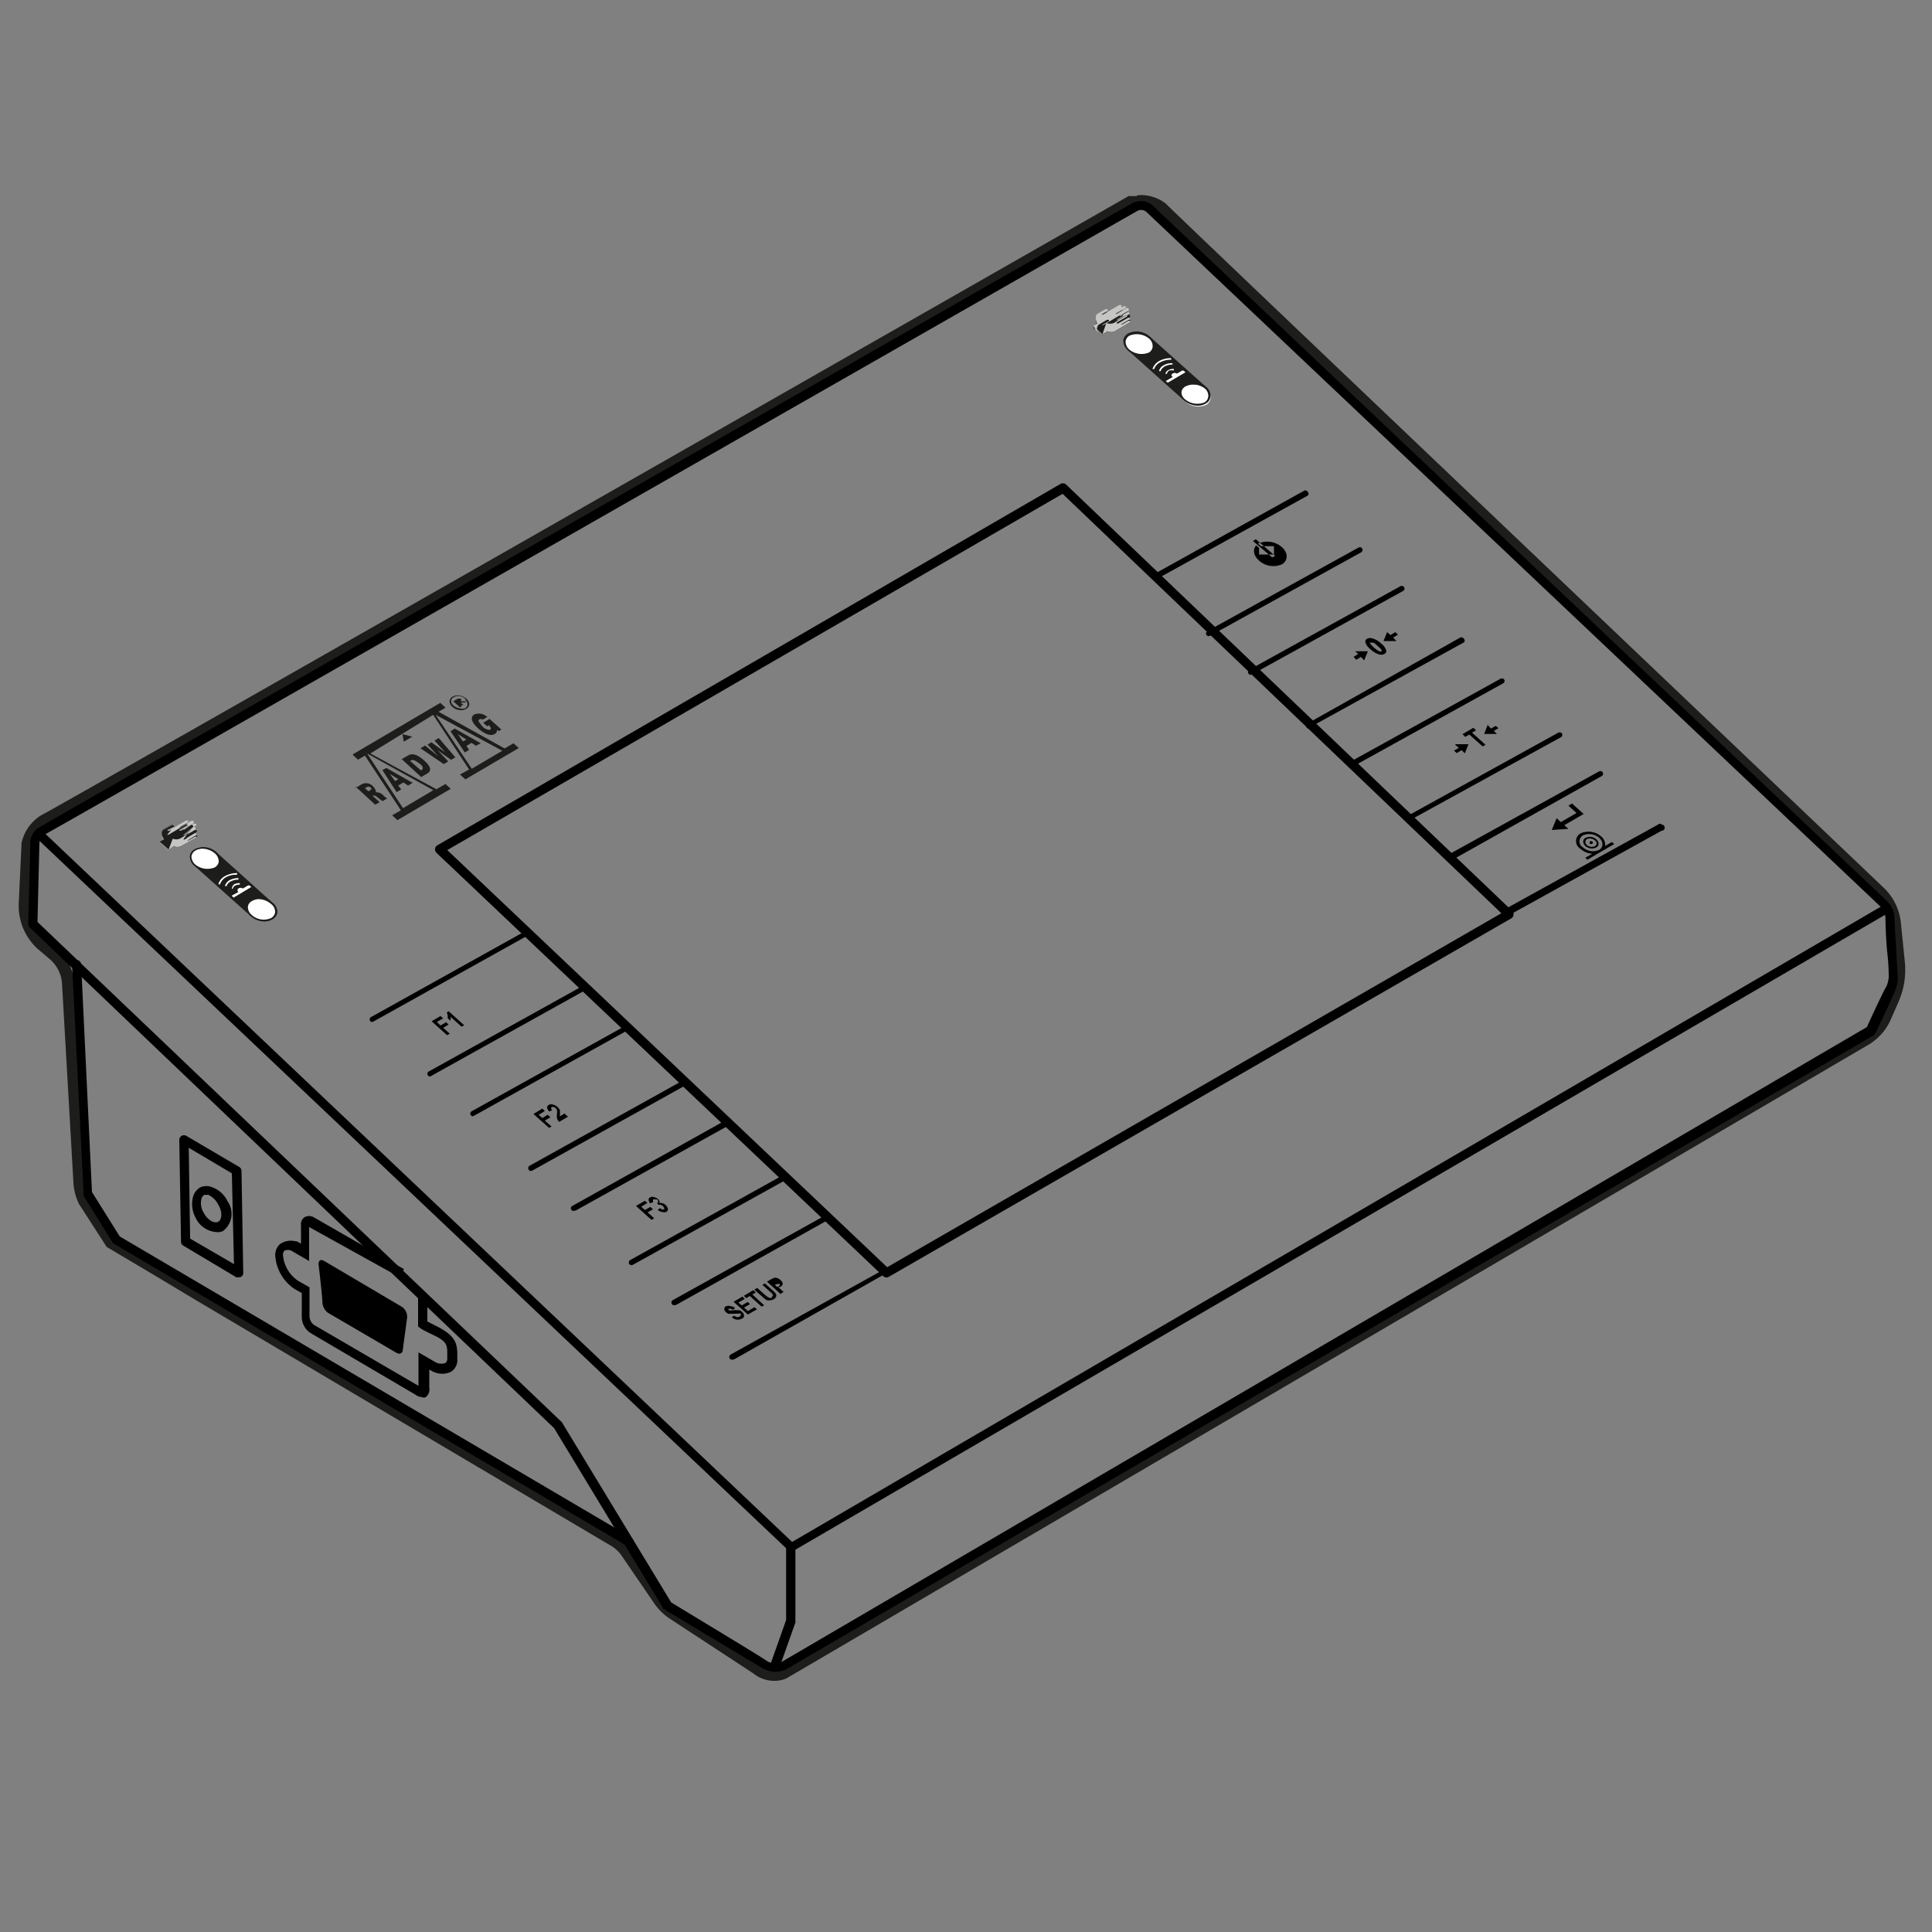 <svg id="Warstwa_1" data-name="Warstwa 1" xmlns="http://www.w3.org/2000/svg" viewBox="0 0 100 100"><rect x="0" y="0" width="100" height="100" fill="#808080" stroke="none"/><defs><style>.cls-1,.cls-4{fill:#1d1d1b;}.cls-2{fill:none;}.cls-3,.cls-4,.cls-6{fill-rule:evenodd;}.cls-5{fill:#c6c6c5;}.cls-6{fill:#fff;}</style></defs><path class="cls-1" d="M58.85,10.65a1.78,1.78,0,0,1,1.08.26C61.05,12,92.24,41.7,97.11,46.34a2.38,2.38,0,0,1,.73,1.48l.2,2.06a3.69,3.69,0,0,1-.28,1.74l-.39.9a2.38,2.38,0,0,1-1,1.1L40.5,86.36a.89.89,0,0,1-.39.08,1.24,1.24,0,0,1-.78-.29L35,83.31a2.51,2.51,0,0,1-.66-.64l-1.69-2.44a2.43,2.43,0,0,0-.74-.69L10.51,66.86,8.42,65.59,6,64.18,4.67,62.06a2.36,2.36,0,0,1-.24-.9L3.84,50.88A2.36,2.36,0,0,0,3,49.2l-.59-.51a2.36,2.36,0,0,1-.85-1.92l.14-3s.2-.85.66-1.06,56.23-32,56.23-32h.26m0-.56h-.43l-.11.06c-.55.32-55.32,31.57-56.2,32a2.27,2.27,0,0,0-1,1.44v.11l-.14,3a3,3,0,0,0,1,2.37l.6.51a1.81,1.81,0,0,1,.64,1.28l.59,10.28a2.9,2.9,0,0,0,.29,1.12v0l0,0,1.36,2.11.07.11.12.07,2.39,1.42,2.1,1.26L31.61,80a1.7,1.7,0,0,1,.57.53L33.87,83a2.9,2.9,0,0,0,.81.79L39,86.62a1.71,1.71,0,0,0,1.08.38,1.54,1.54,0,0,0,.63-.13L96.67,54.1a2.86,2.86,0,0,0,1.21-1.36l.39-.89a4.13,4.13,0,0,0,.33-2l-.21-2.07a2.9,2.9,0,0,0-.89-1.83c-6-5.72-36.08-34.33-37.17-35.42a2.08,2.08,0,0,0-1.48-.42Z"/><path class="cls-2" d="M3.94,50,1.7,47.79s.08-3.33.1-3.7.1-1,.48-1.18L58.6,10.77a.81.81,0,0,1,1,.08c.49.45,37.75,35.82,37.75,35.82a1.62,1.62,0,0,1,.43.92c0,.51.16,2.83.16,2.83a3.09,3.09,0,0,1-.21.92c-.16.36-.91,2-.91,2L40.76,86.07a1.17,1.17,0,0,1-1.37,0l-4.83-2.91-2.08-3.44L6,64.18,4.53,61.77Z"/><path d="M40.15,86.53a1.43,1.43,0,0,1-.75-.22l-5-3a.2.2,0,0,1-.08-.08l-5.64-9.31L1.53,48a.23.23,0,0,1-.07-.18l.11-4.14h0a.94.94,0,0,1,.54-.9c.47-.3,54.24-31,56.53-32.28a.92.92,0,0,1,1.06.17l38,36a1.27,1.27,0,0,1,.36.87c0,.24.06,1.09.1,1.84s.07,1.16.07,1.25a1.78,1.78,0,0,1-.16.69c0,.08-1,2.16-1,2.16a.31.31,0,0,1-.09.11L40.68,86.41A1.26,1.26,0,0,1,40.15,86.53Zm-5.41-3.59c.48.3,4.36,2.63,4.91,3a.8.8,0,0,0,.79.09L96.63,53.16c.16-.36.92-2,1-2.08a1.47,1.47,0,0,0,.13-.49c0-.09,0-.63-.07-1.24s-.1-1.6-.1-1.85a.93.93,0,0,0-.22-.54L59.37,11a.42.42,0,0,0-.49-.09c-.56.32-56,32-56.52,32.26a.54.54,0,0,0-.32.47l-.1,4.08L29.08,73.61l0,0Z"/><path d="M32.54,80a.19.19,0,0,1-.12,0L5.9,64.38a.2.2,0,0,1-.08-.08L4.33,61.9a.15.15,0,0,1,0-.11l-.6-11.85a.25.25,0,0,1,.23-.25h0a.24.24,0,0,1,.24.23L4.76,61.7,6.2,64,32.66,79.57a.26.26,0,0,1,.09.33A.27.27,0,0,1,32.54,80Z"/><path d="M41,80.34a.23.23,0,0,1-.16-.06l-39-36.95a.24.24,0,0,1,0-.33.24.24,0,0,1,.34,0L41,79.81,97.47,46.86a.24.24,0,0,1,.33.08.24.24,0,0,1-.09.33l-56.64,33A.27.27,0,0,1,41,80.34Z"/><path d="M40.07,86.53H40a.25.25,0,0,1-.15-.31l.84-2.37,0-3.74a.23.23,0,0,1,.24-.23h0a.24.24,0,0,1,.24.24l0,3.78a.31.31,0,0,1,0,.08l-.85,2.4A.23.23,0,0,1,40.07,86.53Z"/><path d="M45.89,66.12a.27.27,0,0,1-.17-.06L22.59,44.14a.27.27,0,0,1-.07-.21.25.25,0,0,1,.12-.18L54.87,25.06a.26.26,0,0,1,.29,0L78.27,47.15a.21.21,0,0,1,.07.2.23.23,0,0,1-.11.18L46,66.09A.2.2,0,0,1,45.89,66.12ZM23.15,44,45.92,65.59,77.71,47.27,55,25.56Z"/><path d="M12.35,66.11a.27.27,0,0,1-.12,0L9.48,64.47a.23.23,0,0,1-.11-.2L9.28,59a.27.27,0,0,1,.12-.21.25.25,0,0,1,.24,0l2.74,1.61a.24.24,0,0,1,.12.2l.09,5.28a.22.22,0,0,1-.12.21A.24.24,0,0,1,12.35,66.11Zm-2.51-2,2.27,1.32L12,60.73,9.77,59.41Z"/><path d="M17.29,66.09a.23.23,0,0,1,.19.18c0,.1,0,.19-.06.19a.24.24,0,0,1-.19-.18C17.19,66.17,17.22,66.09,17.29,66.09Z"/><path d="M17.93,66.46c.07,0,.15.08.19.18s0,.18-.07.19-.15-.08-.18-.19S17.86,66.46,17.93,66.46Z"/><path d="M18.58,66.83a.24.24,0,0,1,.19.18c0,.11,0,.19-.07.19s-.15-.08-.19-.18S18.51,66.83,18.58,66.83Z"/><path d="M19.22,67.2c.07,0,.15.08.19.18s0,.2-.06.2-.16-.09-.19-.19S19.14,67.2,19.22,67.2Z"/><path d="M19.84,67.58a.23.23,0,0,1,.19.18c0,.1,0,.19-.06.19s-.16-.09-.19-.18S19.77,67.58,19.84,67.58Z"/><path d="M17.28,67.34c.07,0,.16.09.2.18s0,.19-.07.19-.16-.07-.19-.17S17.21,67.34,17.28,67.34Z"/><path d="M17.92,67.71a.24.24,0,0,1,.19.18c0,.11,0,.19-.06.2s-.16-.08-.2-.19S17.85,67.71,17.92,67.71Z"/><path d="M18.57,68.09c.07,0,.15.08.19.19s0,.18-.06.19-.16-.09-.19-.19S18.5,68.09,18.57,68.09Z"/><path d="M19.21,68.46c.07,0,.15.09.19.19s0,.18-.06.18-.17-.08-.2-.18S19.14,68.46,19.21,68.46Z"/><path d="M19.83,68.83A.24.24,0,0,1,20,69c0,.11,0,.2-.06.2a.24.24,0,0,1-.19-.19C19.73,68.92,19.76,68.83,19.83,68.83Z"/><path d="M17.61,66.91c.06,0,.15.07.19.18s0,.18-.06.18-.16-.08-.2-.18S17.53,66.91,17.61,66.91Z"/><path d="M18.24,67.27c.07,0,.16.08.2.19s0,.19-.07.19a.24.24,0,0,1-.19-.19C18.14,67.36,18.17,67.27,18.24,67.27Z"/><path d="M18.89,67.65a.27.27,0,0,1,.2.18c0,.11,0,.19-.07.19a.26.26,0,0,1-.19-.18C18.8,67.74,18.83,67.65,18.89,67.65Z"/><path d="M19.53,68c.07,0,.15.08.19.19s0,.18-.06.18-.15-.08-.19-.18S19.46,68,19.53,68Z"/><path d="M20.15,68.39c.08,0,.16.08.19.19s0,.19-.06.19-.15-.09-.19-.19S20.08,68.4,20.15,68.39Z"/><path d="M16.8,65.28l4,2.36a.62.62,0,0,1,.27.58l-.23,1.71s-.06.24-.34.08l-3.54-2.07a.76.76,0,0,1-.27-.49c0-.32-.2-2-.2-2S16.46,65.08,16.8,65.28Z"/><path d="M21.82,72.31a.51.51,0,0,1-.28-.1L16.08,69a1,1,0,0,1-.46-.81l0-1.26-.37-.21a2.26,2.26,0,0,1-1-1.69.75.75,0,0,1,.26-.65,1,1,0,0,1,.79-.13l.06,0,.22.12c0-.31,0-.72,0-.94a.43.43,0,0,1,.19-.43.49.49,0,0,1,.46,0l4.68,2.69-.24.41L16,63.51c0,.47,0,1.33,0,1.33l0,.43-.93-.54a.46.46,0,0,0-.34,0,.31.31,0,0,0-.08.27,1.8,1.8,0,0,0,.77,1.29l.6.34,0,1.53a.6.6,0,0,0,.22.41l5.42,3.16c0-.45,0-1.37,0-1.37V70l.37.21s.14.08.48.28a.63.63,0,0,0,.54.06s.11-.06.1-.25v-.2c0-.47,0-.66-.72-1s-.69-.37-.69-.37l-.1-.07v-.12l0-1.43h.48l0,1.29.55.28c.93.49,1,.88,1,1.47v.19a.71.71,0,0,1-.34.67,1.08,1.08,0,0,1-1-.06l-.11-.06c0,.3,0,.69,0,.94a.49.49,0,0,1-.21.5A.31.31,0,0,1,21.82,72.31Z"/><path d="M78.08,47.3a.13.13,0,0,1-.12-.08A.15.15,0,0,1,78,47l7.82-4.32a.13.13,0,0,1,.19,0A.14.14,0,0,1,86,43l-7.82,4.33Zm-3-2.8a.12.12,0,0,1-.12-.07.13.13,0,0,1,0-.19l7.82-4.32a.14.14,0,0,1,.14.24L75.2,44.49Zm-2.17-2a.14.14,0,0,1-.07-.26l7.82-4.32a.15.15,0,0,1,.19.05.14.14,0,0,1-.06.19L73,42.44Zm-3-2.79a.13.13,0,0,1-.12-.07.14.14,0,0,1,.06-.19l7.82-4.32a.15.15,0,0,1,.19.05.14.14,0,0,1-.06.19l-7.82,4.33Zm-2.17-2a.15.15,0,0,1-.12-.07.14.14,0,0,1,.05-.19L75.58,33a.15.15,0,0,1,.19.06.13.13,0,0,1,0,.19L67.9,37.59A.08.08,0,0,1,67.83,37.61Zm-3-2.78a.16.16,0,0,1-.13-.08.15.15,0,0,1,.06-.19l7.82-4.32a.15.15,0,0,1,.19.06.14.14,0,0,1-.06.19l-7.82,4.32Zm-2.18-2a.17.17,0,0,1-.12-.07.15.15,0,0,1,.06-.2l7.82-4.32a.14.14,0,0,1,.19.06.14.14,0,0,1-.06.19l-7.82,4.32ZM59.76,30a.17.17,0,0,1-.13-.07.14.14,0,0,1,.06-.19L67.5,25.4a.14.14,0,0,1,.19.06.13.13,0,0,1,0,.19L59.82,30Z"/><path class="cls-3" d="M65.35,28.06a1.16,1.16,0,0,1,1,.26c.33.29.33.7,0,.89A1.11,1.11,0,0,1,65.15,29c-.27-.25-.32-.56-.13-.77l.15.13h0l0,0v0l0,.05v.19l0,0,0,.05,0,0,0,.05,0,0,.06,0,.05,0,0,0,.06,0,.06,0,.06,0,.06,0h.37l0,0,0,0,0,0,.05,0,0,0,0,0,0,0,0,0v-.23l0-.05,0-.05,0,0,0-.05,0,0,0-.05,0,0-.06,0-.05,0-.06,0-.05,0-.07,0h-.38l-.16-.14ZM64.86,28l.14-.09,1,.86-.15.08-1-.85Z"/><path d="M76.75,38.64l-.7-.62-.21.12L75.7,38l.56-.33.14.13-.21.12.7.63-.14.08ZM77,37.52l-.18.47.66,0-.16-.16.24-.14-.14-.12-.25.14L77,37.52Zm-1.67,1,.68,0-.19.47-.17-.16-.25.15-.14-.13.25-.14-.18-.15Z"/><path d="M71.8,32.71l-.19.47.67,0L72.11,33l.25-.15-.14-.13-.25.15-.17-.15Zm-1.67,1,.67,0-.19.47L70.44,34l-.24.15L70.06,34l.24-.15-.17-.15Zm.65-.66a.39.39,0,0,1,.28,0,1.07,1.07,0,0,1,.43.26.7.7,0,0,1,.26.36.17.17,0,0,1-.11.19.42.42,0,0,1-.3,0,1.17,1.17,0,0,1-.41-.26.72.72,0,0,1-.26-.36.18.18,0,0,1,.11-.19Zm.13.12a.05.05,0,0,0,0,.05.16.16,0,0,0,0,.08,1.54,1.54,0,0,0,.19.2,1.3,1.3,0,0,0,.22.17.28.28,0,0,0,.12.05.1.1,0,0,0,.07,0,0,0,0,0,0,0,0s0,0,0-.08a1.09,1.09,0,0,0-.19-.19,1.14,1.14,0,0,0-.22-.18.24.24,0,0,0-.12,0,.09.09,0,0,0-.07,0Z"/><polygon points="80.57 42.35 80.32 42.96 81.18 42.9 80.97 42.71 81.97 42.13 81.79 41.97 81.79 41.97 81.37 41.59 81.18 41.7 81.6 42.08 80.79 42.55 80.57 42.35 80.57 42.35"/><path class="cls-3" d="M82.07,44.39l.35-.2a1,1,0,0,1-.62-.26.46.46,0,0,1,0-.79,1,1,0,0,1,1.07.15.56.56,0,0,1,.21.5l.35-.21.12.11-.69.4-.7.41-.11-.11Zm-.14-1.15a.79.79,0,0,1,.84.12c.23.21.23.49,0,.63a.78.78,0,0,1-.84-.13.36.36,0,0,1,0-.62Zm.14.13a.49.49,0,0,1,.56.08c.15.14.15.32,0,.41a.52.52,0,0,1-.57-.07c-.15-.15-.15-.33,0-.42Zm.07.06a.39.39,0,0,1,.41.07.17.17,0,0,1,0,.3.39.39,0,0,1-.41-.06.19.19,0,0,1,0-.31Zm.14.13a.12.12,0,0,1,.14,0,.07.07,0,0,1,0,.11.15.15,0,0,1-.14,0s0-.08,0-.1Z"/><path class="cls-4" d="M8.24,43.54l.48.42L9,43.81a.52.52,0,0,0,.37,0l.81-.48a.06.06,0,0,0,0-.1h0a.11.11,0,0,0-.13,0l-.29.17s-.11,0-.06-.06l.47-.27a.07.07,0,0,0,0-.1h0a.18.18,0,0,0-.14,0l-.47.28s-.1,0-.06-.05L10,42.8a.07.07,0,0,0,0-.1h0a.11.11,0,0,0-.14,0L9.34,43s-.1,0-.06-.05l.45-.27s0-.06,0-.1h0a.12.12,0,0,0-.14,0l-.45.26-.21.12L8.79,43l-.06,0h0a.07.07,0,0,1-.06,0h0s0,0,0-.05L9,42.8a.06.06,0,0,0,0-.1H9a.13.13,0,0,0-.14,0l-.39.23c-.15.09-.13.32,0,.5l-.21.13Z"/><path class="cls-5" d="M8.72,44h0l-.48-.43h0l.2-.12c-.09-.19-.1-.42.05-.5l.39-.24a.15.15,0,0,1,.14,0,.09.09,0,0,1,0,.07s0,0,0,0L8.67,43l0,0v0a.07.07,0,0,0,.06,0l.42-.25.45-.26a.12.12,0,0,1,.14,0,.09.09,0,0,1,0,.07.05.05,0,0,1,0,0l-.45.26s0,0,0,0l0,0h.05l.54-.32a.15.15,0,0,1,.14,0,.11.11,0,0,1,0,.07s0,0,0,.05l-.54.31a0,0,0,0,0,0,0,.07.07,0,0,0,.07,0l.47-.28a.14.14,0,0,1,.14,0,.11.11,0,0,1,0,.07s0,0,0,0l-.47.28a0,0,0,0,0,0,0s0,0,0,0h0l.29-.17a.11.11,0,0,1,.14,0,.06.06,0,0,1,0,.06.07.07,0,0,1,0,.05l-.81.47a.48.48,0,0,1-.37,0Zm-.47-.43.47.41L9,43.8a.47.47,0,0,0,.37,0l.82-.47a.08.08,0,0,0,0,0,0,0,0,0,0,0,0,.09.09,0,0,0-.13,0l-.29.17a.07.07,0,0,1-.06,0,.05.05,0,0,1,0,0s0,0,0,0l.46-.28s0,0,0,0a.09.09,0,0,0,0-.06.12.12,0,0,0-.13,0l-.46.28a.08.08,0,0,1-.09,0s0,0,0,0L10,42.8a.05.05,0,0,0,0,0,.09.09,0,0,0,0-.06.12.12,0,0,0-.13,0L9.34,43H9.28l0,0,0,0,.44-.26s0,0,0,0a.09.09,0,0,0,0-.05.13.13,0,0,0-.13,0l-.86.51a.06.06,0,0,1-.07,0s0,0,0,0,0,0,0,0L9,42.79l0,0a.09.09,0,0,0,0-.06.11.11,0,0,0-.13,0l-.39.23c-.14.08-.12.31,0,.49h0Z"/><path class="cls-4" d="M10.1,44a1,1,0,0,1,1.07.15l2.92,2.62c.29.26.29.62,0,.79A1,1,0,0,1,13,47.39l-2.92-2.61c-.29-.26-.29-.62,0-.79Z"/><path class="cls-1" d="M13.69,47.69a1.1,1.1,0,0,1-.71-.27l-2.92-2.61a.65.65,0,0,1-.23-.5.47.47,0,0,1,.25-.35h0a1,1,0,0,1,1.12.15l2.91,2.62a.6.6,0,0,1,.24.5.49.49,0,0,1-.25.35A.81.81,0,0,1,13.69,47.69Zm-3.2-3.76a.75.75,0,0,0-.37.09h0a.42.42,0,0,0-.21.3.56.56,0,0,0,.2.43L13,47.36a.93.93,0,0,0,1,.16.42.42,0,0,0,.21-.3.51.51,0,0,0-.21-.43l-2.91-2.62A1,1,0,0,0,10.49,43.93Z"/><path class="cls-6" d="M10.1,44a1,1,0,0,1,1.07.15c.3.27.29.62,0,.79a1,1,0,0,1-1.07-.15c-.29-.26-.29-.62,0-.79Z"/><path class="cls-1" d="M10.77,45.07a1.09,1.09,0,0,1-.71-.26.65.65,0,0,1-.23-.5.47.47,0,0,1,.25-.35h0a1,1,0,0,1,1.12.15.63.63,0,0,1,.23.51.49.49,0,0,1-.25.35A.8.8,0,0,1,10.77,45.07Zm-.28-1.14a.75.75,0,0,0-.37.09h0a.42.42,0,0,0-.21.3.56.56,0,0,0,.2.43,1,1,0,0,0,1,.15.41.41,0,0,0,.21-.29.56.56,0,0,0-.2-.44A1,1,0,0,0,10.49,43.93Z"/><path class="cls-6" d="M13,46.6a1,1,0,0,1,1.07.16c.29.26.29.62,0,.79A1,1,0,0,1,13,47.39a.46.46,0,0,1,0-.79Z"/><path class="cls-1" d="M13.69,47.69a1.1,1.1,0,0,1-.71-.27.59.59,0,0,1-.23-.49.46.46,0,0,1,.25-.36,1,1,0,0,1,1.11.16.6.6,0,0,1,.24.5.49.49,0,0,1-.25.35A.81.81,0,0,1,13.69,47.69Zm-.28-1.15a.69.69,0,0,0-.37.1h0a.38.38,0,0,0-.21.29.54.54,0,0,0,.2.43.93.93,0,0,0,1,.16.42.42,0,0,0,.21-.3.51.51,0,0,0-.21-.43A1,1,0,0,0,13.41,46.54Z"/><path class="cls-6" d="M12.34,46.17a.11.11,0,0,1,0-.18.2.2,0,0,1,.23,0l.27-.16h0l.07,0,.1.08-.92.55-.1-.1.35-.19ZM12.05,46a.23.23,0,0,1,.12-.16.47.47,0,0,1,.24-.05l0-.08a.65.65,0,0,0-.29.06A.34.34,0,0,0,12,46l.1,0Zm-.33-.1a.39.39,0,0,1,.21-.27.8.8,0,0,1,.41-.1l0-.08a1,1,0,0,0-.46.11.52.52,0,0,0-.24.3l.1,0Zm-.34-.1a.65.65,0,0,1,.31-.39,1,1,0,0,1,.58-.13l0-.09a1.31,1.31,0,0,0-.63.16.69.69,0,0,0-.34.42l.1,0Z"/><path class="cls-4" d="M56.59,16.88l.47.43.26-.15a.69.69,0,0,0,.38,0l.81-.48s0-.07,0-.11h0a.13.13,0,0,0-.13,0l-.29.18s-.1,0-.07-.06l.47-.28s0-.06,0-.1h0a.13.13,0,0,0-.13,0l-.47.28s-.11,0-.07-.06l.54-.32s0-.06,0-.1h0a.14.14,0,0,0-.14,0l-.54.32s-.1,0-.06-.06l.44-.26a.06.06,0,0,0,0-.1h0a.13.13,0,0,0-.13,0l-.45.26-.21.13-.15.08-.06,0h0a.06.06,0,0,1-.06,0h0s0,0,0,0l.35-.21s0-.06,0-.1h0a.12.12,0,0,0-.13,0l-.39.23c-.15.09-.13.32,0,.51l-.21.12Z"/><path class="cls-5" d="M57.06,17.31h0l-.48-.43.21-.12c-.09-.19-.11-.43,0-.51l.4-.23a.11.11,0,0,1,.14,0,.09.09,0,0,1,0,.06.1.1,0,0,1,0,0l-.35.2s0,0,0,0a0,0,0,0,0,0,0h.06l.06,0,.15-.09.21-.13.45-.26a.15.15,0,0,1,.14,0,.11.11,0,0,1,0,.07s0,0,0,.05l-.45.26h0l0,0a0,0,0,0,0,0,0l.54-.31a.12.12,0,0,1,.14,0,.09.09,0,0,1,0,.06.05.05,0,0,1,0,0l-.54.31a0,0,0,0,0,0,0,.06.06,0,0,0,.07,0l.46-.27a.12.12,0,0,1,.15,0,.09.09,0,0,1,0,.06l0,.05-.47.27s0,0,0,0a.06.06,0,0,0,.07,0l.29-.17a.12.12,0,0,1,.14,0s0,0,0,.06a.05.05,0,0,1,0,0l-.8.48a.58.58,0,0,1-.39,0Zm-.46-.43.47.42.25-.15a.55.55,0,0,0,.38,0l.81-.48a.05.05,0,0,0,0,0s0,0,0-.05a.13.13,0,0,0-.13,0l-.29.17s-.06,0-.08,0a0,0,0,0,1,0,0l.47-.27a.05.05,0,0,0,0,0,0,0,0,0,0,0-.05.13.13,0,0,0-.13,0l-.47.27s-.06,0-.08,0,0,0,0-.05l.54-.31s0,0,0,0a.05.05,0,0,0,0-.05.13.13,0,0,0-.13,0l-.54.31a0,0,0,0,1,0,0s0,0,0,0a0,0,0,0,1,0,0l.44-.27,0,0a.09.09,0,0,0,0-.06.15.15,0,0,0-.13,0l-.44.26-.22.13-.2.12h0a.07.07,0,0,1-.07,0,0,0,0,0,1,0,0s0,0,0,0l.35-.2,0,0s0,0,0-.05a.12.12,0,0,0-.13,0l-.39.23c-.14.08-.13.31,0,.5h0Z"/><path class="cls-4" d="M58.45,17.33a1,1,0,0,1,1.07.16l2.92,2.61a.47.47,0,0,1,0,.8,1,1,0,0,1-1.08-.16l-2.91-2.61a.47.47,0,0,1,0-.8Z"/><path class="cls-1" d="M62,21a1.1,1.1,0,0,1-.71-.27l-2.92-2.61a.65.65,0,0,1-.23-.5.49.49,0,0,1,.25-.36h0a1,1,0,0,1,1.12.16l2.92,2.61a.61.61,0,0,1,.22.5.45.45,0,0,1-.24.36A.81.81,0,0,1,62,21Zm-3.57-3.67h0a.4.4,0,0,0-.21.3.56.56,0,0,0,.2.43l2.92,2.61a1,1,0,0,0,1,.16.4.4,0,0,0,.2-.31.5.5,0,0,0-.2-.43L59.5,17.52a1,1,0,0,0-1-.15Z"/><path class="cls-6" d="M58.45,17.33a1,1,0,0,1,1.07.16c.29.26.29.61,0,.79a1,1,0,0,1-1.07-.15.47.47,0,0,1,0-.8Z"/><path class="cls-1" d="M59.12,18.42a1.11,1.11,0,0,1-.71-.26.65.65,0,0,1-.23-.5.49.49,0,0,1,.25-.36h0a1,1,0,0,1,1.12.16.61.61,0,0,1,.22.5.47.47,0,0,1-.24.36A.8.8,0,0,1,59.12,18.42Zm-.65-1.05a.4.4,0,0,0-.21.3.56.56,0,0,0,.2.43,1,1,0,0,0,1,.15.39.39,0,0,0,.2-.3.51.51,0,0,0-.19-.43,1,1,0,0,0-1-.15Z"/><path class="cls-6" d="M61.36,20a1,1,0,0,1,1.08.15.47.47,0,0,1,0,.8,1,1,0,0,1-1.08-.16c-.29-.26-.29-.62,0-.79Z"/><path class="cls-1" d="M62,21a1.1,1.1,0,0,1-.71-.27.62.62,0,0,1-.23-.5.47.47,0,0,1,.24-.36h0a1.05,1.05,0,0,1,1.13.16.61.61,0,0,1,.22.5.45.45,0,0,1-.24.36A.81.81,0,0,1,62,21Zm-.29-1.15a.78.78,0,0,0-.37.09h0a.39.39,0,0,0-.2.3.54.54,0,0,0,.2.43,1,1,0,0,0,1,.16.4.4,0,0,0,.2-.31.5.5,0,0,0-.2-.43A1,1,0,0,0,61.75,19.89Z"/><path class="cls-6" d="M60.69,19.51c-.07-.06-.07-.13,0-.17a.2.2,0,0,1,.23,0l.27-.16h0l.07,0,.1.09-.92.54-.1-.09.35-.2Zm-.29-.16a.25.25,0,0,1,.12-.17.47.47,0,0,1,.24,0l0-.08a.46.46,0,0,0-.29.06.27.27,0,0,0-.15.19l.1,0Zm-.34-.11a.47.47,0,0,1,.22-.27.8.8,0,0,1,.41-.1l0-.07a.79.79,0,0,0-.46.11.44.44,0,0,0-.24.3l.09,0Zm-.33-.1a.6.6,0,0,1,.31-.38,1.13,1.13,0,0,1,.58-.14l0-.08a1.2,1.2,0,0,0-.63.15.77.77,0,0,0-.34.41l.1,0Z"/><path class="cls-4" d="M18.27,39.08l.26.24.36-.21,1.86,2.83-.45.26.27.25,2.76-1.62-.27-.25-.47.27L19.17,39,22.42,37l1.86,2.83-.47.26.28.25,2.76-1.62-.27-.25-.46.27-3.42-1.9.36-.21-.27-.25-4.52,2.66ZM19,39l1.86,2.83,1.57-.93L19,39ZM22.55,37,26,38.86l-1.58.93L22.55,37Zm-3.67,3.81.09-.06a.15.15,0,0,1,.19,0c.05,0,.11.1,0,.15l-.09.06-.21-.19Zm-.46-.08,1,.92.23-.13-.38-.34,0,0,.12,0c.09,0,.35.29.43.28l.23-.14,0,0a.24.24,0,0,1-.13-.08l-.08-.07a.48.48,0,0,0-.41-.16c.07,0,0-.18-.12-.31a.49.49,0,0,0-.6-.1l-.33.2Zm4.9-2.88.74,1.1.22-.14-.14-.2.26-.16.24.15.24-.13-1.34-.76-.22.14Zm.65.54L23.7,38l.44.28-.17.09ZM19.8,39.87,20.53,41l.24-.14-.16-.2.27-.16.24.16.24-.14L20,39.75l-.23.12Zm.65.56-.27-.37.44.27-.17.1Zm.35-1.13,1,.92.31-.18c.22-.13.23-.34-.17-.69s-.64-.36-.85-.23l-.31.18Zm.46.07,0,0c.13-.08.24,0,.45.15s.2.28.11.34l-.05,0-.56-.49Zm.49-.65,1.22.83.23-.14-.55-.58h0l.7.5.22-.13-.86-1-.22.13.56.62h0l-.72-.53-.2.12.56.61h0L22,38.59l-.22.13Zm3.44-1.12.11-.06c.11.1.13.18.08.22s-.27,0-.4-.15-.27-.32-.19-.36a.17.17,0,0,1,.2,0l.23-.14a.64.64,0,0,0-.67-.13c-.25.15-.11.45.21.73s.63.41.85.28,0-.28.21-.15l.13-.08-.61-.55-.33.2.18.16ZM20.83,38l.51.13-.44.26L20.83,38Zm3.25-1.83a.53.53,0,0,0-.3-.14.44.44,0,0,0-.3.06.22.22,0,0,0-.13.19.3.3,0,0,0,.13.24.6.6,0,0,0,.3.14.46.46,0,0,0,.29,0,.23.23,0,0,0,.13-.2.31.31,0,0,0-.12-.24Zm.06,0a.43.43,0,0,1,.15.28.3.3,0,0,1-.16.24.53.53,0,0,1-.36.06.6.6,0,0,1-.35-.16.4.4,0,0,1-.15-.29.29.29,0,0,1,.15-.24.53.53,0,0,1,.36-.06.67.67,0,0,1,.36.17Zm-.32.45-.36-.32.15-.09.1-.05h.08l.07,0a.09.09,0,0,1,0,.08.07.07,0,0,1,0,.06h.07l.1,0,.12,0-.09.06-.13,0-.09,0h0l0,0h0l.15.13-.07,0Zm-.14-.23.06,0s.06,0,.06,0,0,0,0,0l0,0,0,0h0l-.05,0-.07,0,.09.08Z"/><path d="M23.14,53.58l-.8-.72.46-.27.14.12-.33.19.19.18.29-.17.13.12-.28.17.34.3-.14.08Zm.88-.51-.13.07-.58-.52a.36.36,0,0,1,0,.21l-.14-.13a.4.4,0,0,0,0-.13.33.33,0,0,0-.05-.16l.1-.07.81.73Z"/><path d="M28.41,58.37l-.8-.71.46-.28.13.13-.32.19.19.17.28-.17.14.13L28.2,58l.35.31-.14.07Zm.84-.7.15.13-.46.27a1,1,0,0,1-.11-.17,1.08,1.08,0,0,1,0-.26.54.54,0,0,0,0-.17.16.16,0,0,0-.07-.11.21.21,0,0,0-.1-.06.13.13,0,0,0-.09,0c-.06,0-.05.08,0,.17l-.14.06a.37.37,0,0,1-.11-.2.17.17,0,0,1,.1-.15.28.28,0,0,1,.22,0,.53.53,0,0,1,.21.11l.08.09a.16.16,0,0,1,.05.11.57.57,0,0,1,0,.16c0,.07,0,.11,0,.13a.08.08,0,0,0,0,0l.25-.15Z"/><path d="M33.72,63.14l-.8-.72.46-.27.13.11-.32.2.19.17.28-.16.14.12-.28.16.34.31-.14.08Zm.33-.52.11-.09a.25.25,0,0,0,.12.07h.09a.06.06,0,0,0,0-.08.22.22,0,0,0-.07-.1.23.23,0,0,0-.12-.06s-.07,0-.09,0l0,0L34,62.28s.06,0,.06-.07a.1.1,0,0,0,0-.08.11.11,0,0,0-.09-.05H33.8a0,0,0,0,0,0,.06s0,0,0,.09l-.15.05a.3.3,0,0,1-.08-.19.14.14,0,0,1,.09-.12.25.25,0,0,1,.21,0,.39.39,0,0,1,.19.1.17.17,0,0,1,.07.1.14.14,0,0,1,0,.11.22.22,0,0,1,.16,0,.33.33,0,0,1,.16.09.39.39,0,0,1,.12.2.16.16,0,0,1-.09.16.3.3,0,0,1-.21,0,.42.42,0,0,1-.24-.12Z"/><path d="M37.89,70.38a.16.16,0,0,1-.13-.08.15.15,0,0,1,.06-.19l7.91-4.39a.13.13,0,0,1,.19,0,.14.14,0,0,1-.06.19L38,70.36Zm-3-2.82a.15.15,0,0,1-.12-.07.15.15,0,0,1,.06-.2l7.9-4.39a.14.14,0,0,1,.19.05.14.14,0,0,1-.05.19L35,67.54Zm-2.2-2.07a.16.16,0,0,1-.13-.08.15.15,0,0,1,.06-.19l7.9-4.39a.14.14,0,0,1,.19.05.16.16,0,0,1-.05.2l-7.91,4.39Zm-3-2.81a.14.14,0,0,1-.12-.07.13.13,0,0,1,.05-.19L37.53,58a.14.14,0,0,1,.19.05.16.16,0,0,1,0,.2l-7.91,4.4Zm-2.21-2.07a.13.13,0,0,1-.12-.08.14.14,0,0,1,.05-.19l7.91-4.4a.14.14,0,0,1,.14.25l-7.91,4.4Zm-3-2.83a.14.14,0,0,1-.07-.26l7.9-4.39a.14.14,0,0,1,.19,0,.13.13,0,0,1,0,.19l-7.91,4.4Zm-2.21-2.06a.14.14,0,0,1-.06-.27l7.9-4.39a.13.13,0,0,1,.19,0,.14.14,0,0,1,0,.19l-7.91,4.4Zm-3-2.82a.13.13,0,0,1-.12-.07.14.14,0,0,1,.06-.19l7.9-4.4a.13.13,0,0,1,.19,0,.13.13,0,0,1,0,.19l-7.91,4.41Z"/><path d="M37.86,68.19,38,68.1c.11.08.2.1.27.05s.07-.05.07-.07a.1.1,0,0,0,0-.09s0,0-.06,0h-.06L38,68l-.17,0-.13,0a.5.5,0,0,1-.12-.08.38.38,0,0,1-.08-.11.14.14,0,0,1,0-.11.13.13,0,0,1,.09-.09.32.32,0,0,1,.23,0,.37.37,0,0,1,.23.1l-.12.09a.34.34,0,0,0-.12-.06l-.1,0s0,0,0,.08a0,0,0,0,0,0,0,.09.09,0,0,0,.07,0,.38.38,0,0,0,.17,0,.45.45,0,0,1,.18,0,.37.37,0,0,1,.15,0,.28.28,0,0,1,.13.09.24.24,0,0,1,.1.18c0,.06,0,.12-.13.17a.43.43,0,0,1-.5-.08Z"/><polygon points="38.71 68.04 37.97 67.38 38.43 67.11 38.55 67.23 38.22 67.42 38.39 67.57 38.7 67.39 38.82 67.5 38.51 67.68 38.71 67.86 39.05 67.66 39.18 67.77 38.71 68.04 38.71 68.04"/><polygon points="39.42 67.63 38.81 67.08 38.63 67.19 38.5 67.07 38.99 66.78 39.12 66.9 38.94 67 39.55 67.56 39.42 67.63 39.42 67.63"/><path d="M39.07,66.74l.12-.08.4.36.14.11.11.05a.23.23,0,0,0,.11,0,.13.13,0,0,0,0-.06A.11.11,0,0,0,40,67a.73.73,0,0,0-.13-.13l-.41-.37.13-.07.38.34a1.17,1.17,0,0,1,.2.21.23.23,0,0,1,0,.14.24.24,0,0,1-.11.12.38.38,0,0,1-.19.06.58.58,0,0,1-.18,0,1.69,1.69,0,0,1-.24-.19l-.4-.35Z"/><path d="M40.43,67l-.73-.66.2-.12.15-.07a.25.25,0,0,1,.17,0,.44.44,0,0,1,.18.11.35.35,0,0,1,.1.13.16.16,0,0,1,0,.12.35.35,0,0,1-.14.11l-.08,0,.28.25-.13.07ZM40,66.41l.21.19.06,0a.25.25,0,0,0,.09-.07.07.07,0,0,0,0,0,.18.18,0,0,0,0-.07.2.2,0,0,0-.08,0h-.07l-.11.05-.06,0Z"/><path d="M11.17,63.77A1.29,1.29,0,0,1,10.11,63,1.45,1.45,0,0,1,10,61.92a.82.82,0,0,1,.38-.47.78.78,0,0,1,.6,0,1.42,1.42,0,0,1,.8.73h0a1.12,1.12,0,0,1-.24,1.54A.68.68,0,0,1,11.17,63.77Zm-.48-1.92a.27.27,0,0,0-.12,0,.32.32,0,0,0-.14.19.93.93,0,0,0,.1.71c.21.41.57.59.76.49s.25-.49,0-.9h0a1.08,1.08,0,0,0-.52-.5Z"/></svg>
